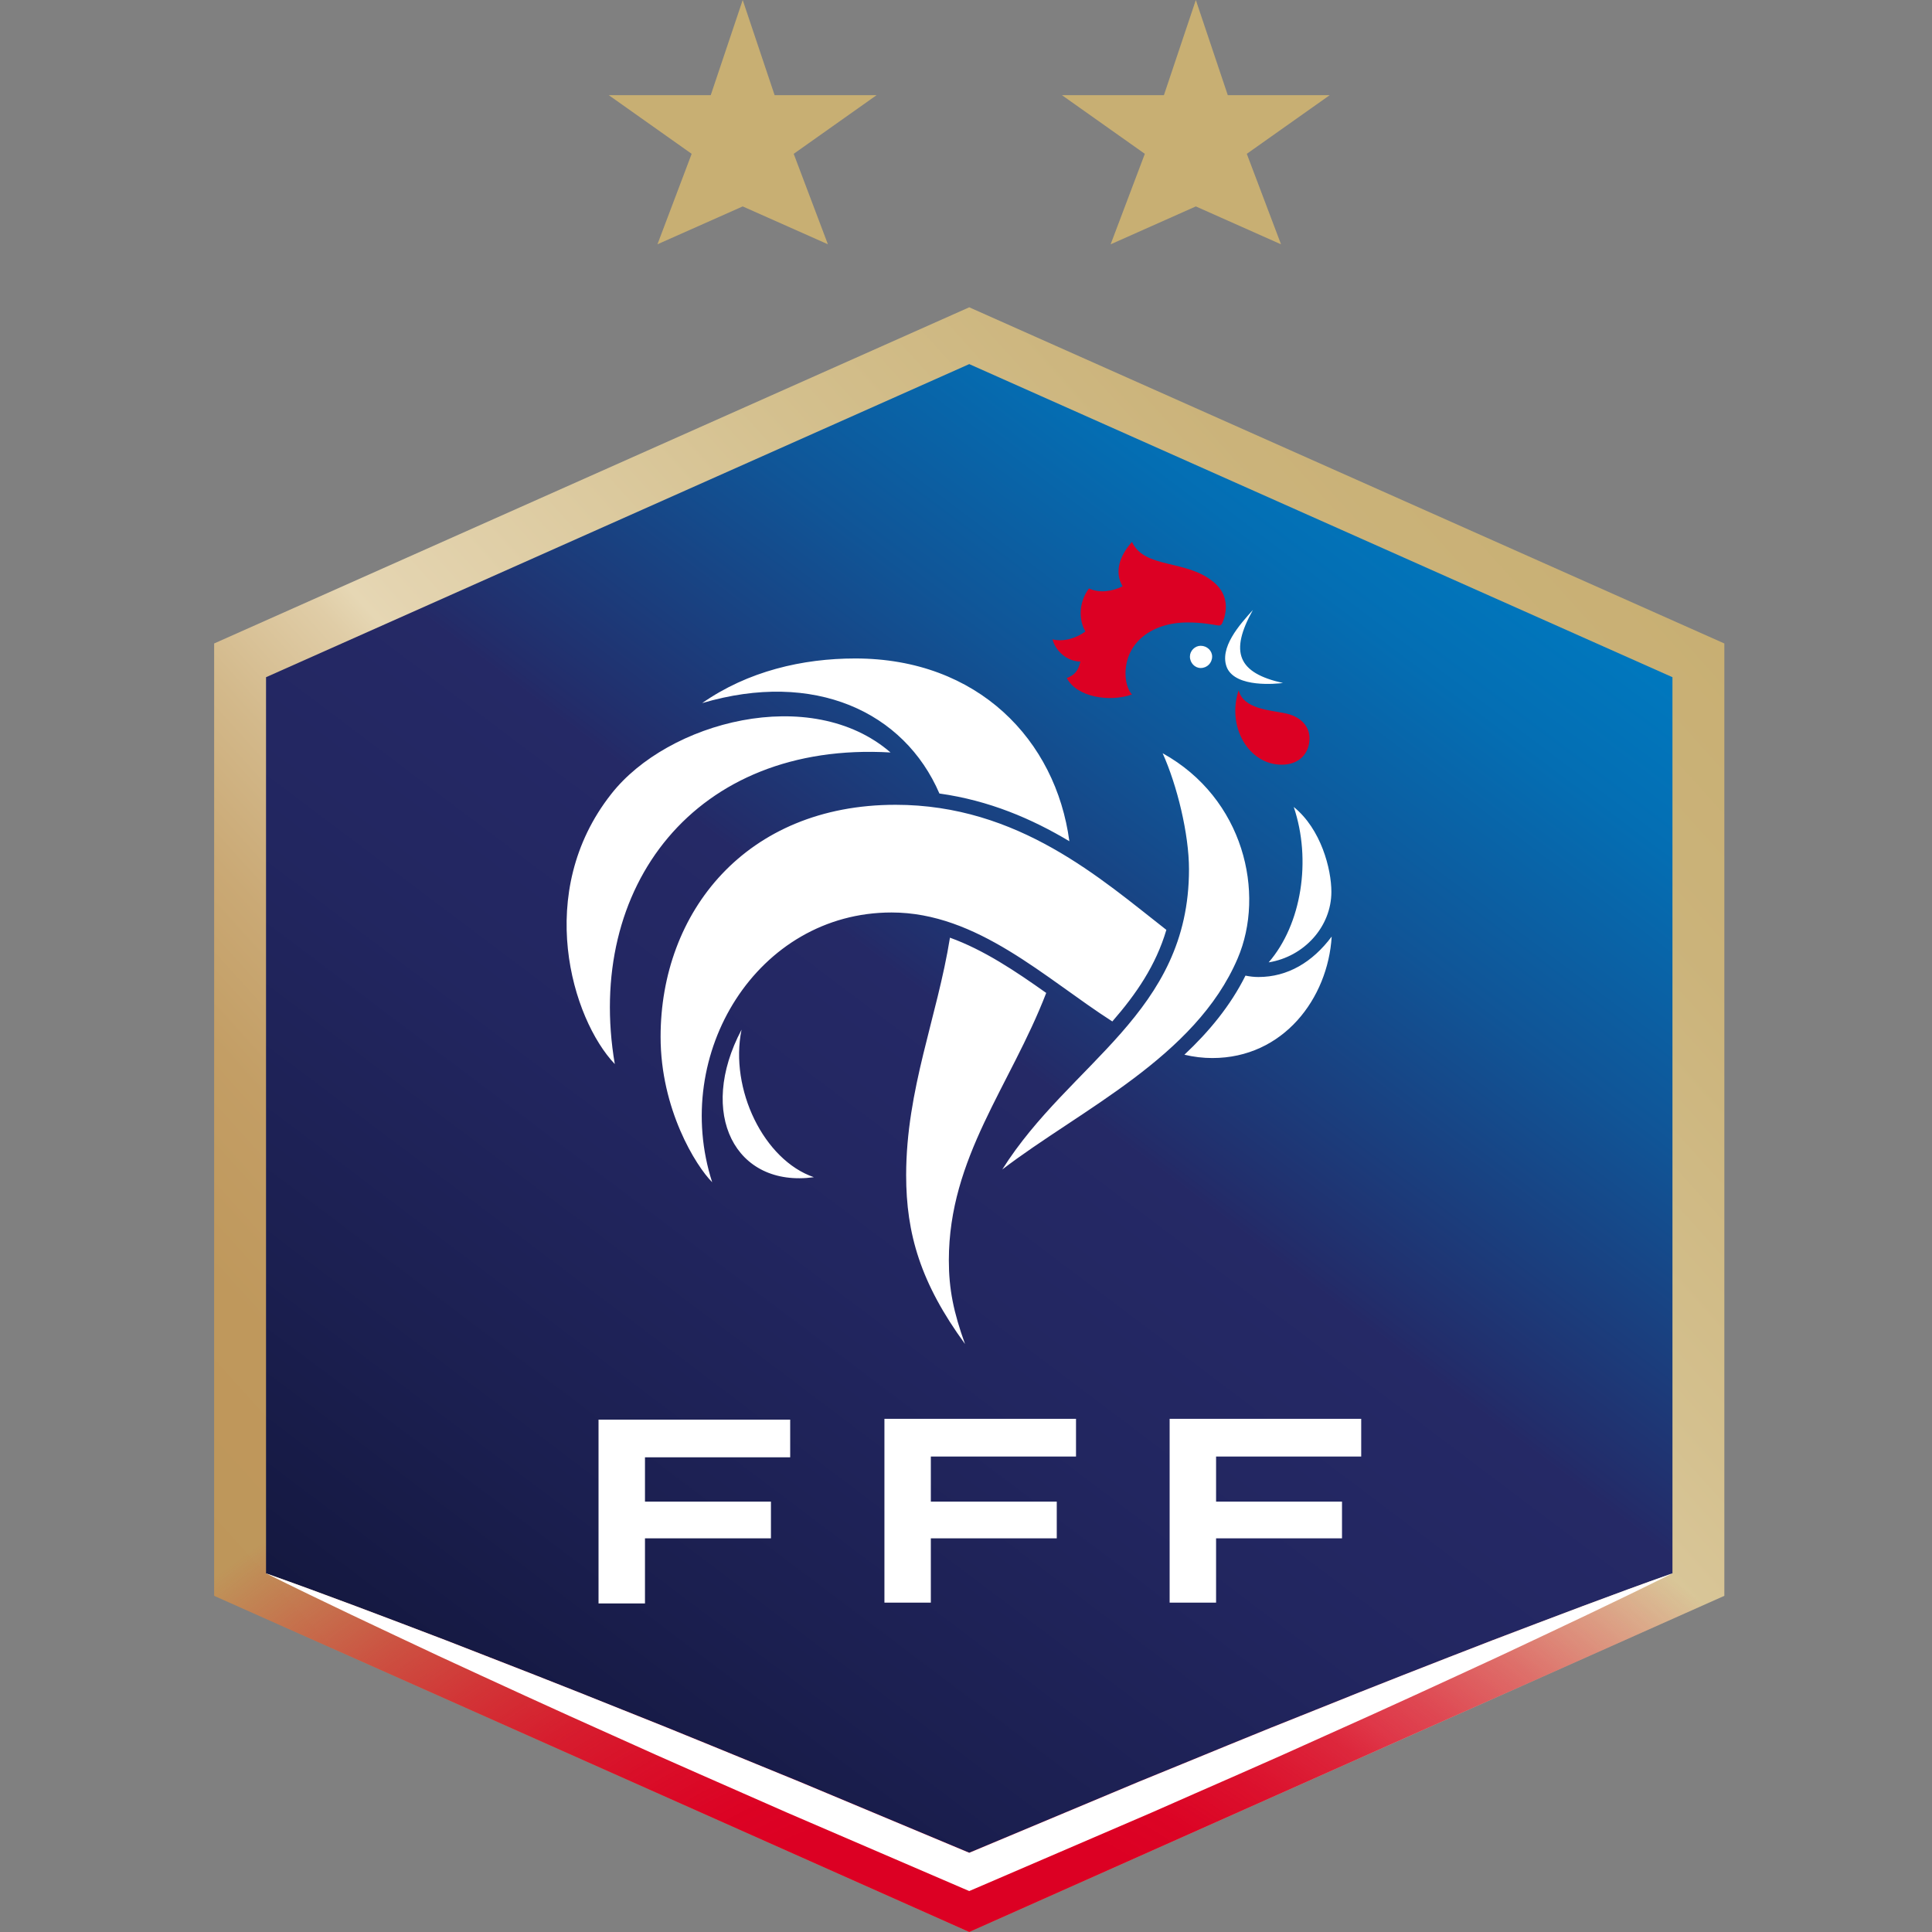 <svg width="50" height="50" viewBox="0 0 50 50" fill="none" xmlns="http://www.w3.org/2000/svg">
<rect x="0" y="0" width="50" height="50" fill="#808080" stroke="none"/>
<path d="M5.542 41.3L25.084 50L44.626 41.3V16.653L25.084 7.953L5.542 16.653V41.298V41.3Z" fill="url(#paint0_linear_1627_1575)"/>
<path d="M5.542 41.3L25.084 50L44.626 41.3V16.653L25.084 7.953L5.542 16.653V41.298V41.3Z" fill="url(#paint1_radial_1627_1575)"/>
<path d="M16.123 44.253C17.656 44.858 19.176 45.494 20.702 46.114L25.084 47.948L29.466 46.113C30.992 45.493 32.512 44.856 34.045 44.252C35.574 43.637 37.108 43.037 38.646 42.441C40.187 41.855 41.728 41.267 43.283 40.717V17.526L25.084 9.423L6.885 17.526V40.718C8.44 41.269 9.98 41.857 11.522 42.444C13.059 43.04 14.595 43.638 16.123 44.255V44.253Z" fill="url(#paint2_linear_1627_1575)"/>
<path d="M38.646 42.443C37.108 43.038 35.572 43.637 34.045 44.253C32.512 44.858 30.992 45.494 29.466 46.114L25.084 47.95L20.702 46.116C19.176 45.495 17.655 44.86 16.123 44.254C14.594 43.638 13.059 43.04 11.522 42.444C9.982 41.857 8.442 41.269 6.885 40.718C8.362 41.454 9.855 42.152 11.348 42.854C12.844 43.546 14.341 44.235 15.846 44.907C17.346 45.589 18.858 46.241 20.366 46.909L24.906 48.864L25.084 48.94L25.262 48.864L29.802 46.91C31.309 46.243 32.822 45.592 34.322 44.909C35.826 44.238 37.324 43.548 38.82 42.856C40.312 42.154 41.805 41.455 43.282 40.719C41.725 41.269 40.185 41.858 38.645 42.444L38.646 42.443Z" fill="white"/>
<path d="M15.49 41.497H16.692V39.812H19.952V38.862H16.692V37.715H20.45V36.74H15.49V41.497Z" fill="white"/>
<path d="M22.889 41.476H24.09V39.812H27.349V38.862H24.09V37.695H27.847V36.719H22.889V41.476Z" fill="white"/>
<path d="M35.228 37.695V36.719H30.27V41.476H31.472V39.812H34.731V38.862H31.472V37.695H35.228Z" fill="white"/>
<path d="M31.407 15.064C30.703 14.471 29.627 14.73 29.295 14.025C28.979 14.377 28.831 14.804 29.053 15.174C28.794 15.303 28.461 15.359 28.182 15.229C27.904 15.6 27.923 16.063 28.09 16.342C27.868 16.509 27.534 16.62 27.238 16.546C27.33 16.88 27.646 17.121 27.96 17.121C27.905 17.362 27.811 17.472 27.608 17.547C27.868 18.047 28.721 18.177 29.295 17.973C29.24 17.918 29.128 17.732 29.128 17.435C29.128 16.635 29.802 16.109 30.734 16.109C31.118 16.109 31.363 16.163 31.5 16.183C31.557 16.192 31.602 16.2 31.64 16.109C31.741 15.866 31.833 15.414 31.407 15.062V15.064ZM33.242 18.456C32.871 18.381 32.167 18.344 32.057 17.863C31.741 18.807 32.316 19.79 33.168 19.79C33.651 19.79 33.89 19.474 33.89 19.105C33.89 18.789 33.649 18.53 33.241 18.457L33.242 18.456Z" fill="#DC0023"/>
<path d="M31.073 17.288C31.24 17.288 31.37 17.158 31.37 16.991C31.37 16.842 31.24 16.713 31.073 16.713C30.925 16.713 30.795 16.842 30.795 16.991C30.795 17.158 30.925 17.288 31.073 17.288ZM23.047 19.474C20.99 17.694 17.283 18.677 15.818 20.55C13.816 23.09 14.799 26.37 15.911 27.538C15.132 22.96 17.987 19.178 23.046 19.474H23.047ZM24.312 20.536C25.604 20.717 26.707 21.192 27.675 21.771C27.325 19.156 25.314 17.041 22.133 17.041C20.771 17.041 19.355 17.369 18.172 18.196C21.077 17.337 23.4 18.421 24.312 20.536ZM33.204 17.676C32.036 17.417 31.814 16.88 32.425 15.786C32.091 16.157 31.535 16.768 31.757 17.288C31.999 17.806 33.035 17.696 33.202 17.676H33.204ZM32.567 25.285C32.456 25.285 32.345 25.272 32.233 25.249C31.844 26.029 31.289 26.699 30.652 27.296C30.89 27.352 31.13 27.382 31.375 27.382C33.212 27.382 34.367 25.84 34.464 24.238C33.966 24.903 33.324 25.285 32.567 25.285ZM32.833 24.906C33.751 24.759 34.456 23.982 34.456 23.08C34.456 22.493 34.19 21.456 33.482 20.884C33.946 22.256 33.686 23.922 32.833 24.906ZM27.076 25.697C26.279 25.132 25.462 24.584 24.585 24.267C24.253 26.334 23.453 28.189 23.451 30.411C23.451 31.932 23.824 33.207 24.975 34.783C24.678 33.963 24.556 33.361 24.556 32.616C24.557 29.952 26.148 28.104 27.076 25.697ZM19.191 26.648C18.041 28.817 19.024 30.745 21.063 30.466C19.766 30.021 18.877 28.186 19.191 26.648ZM30.089 19.494C30.464 20.325 30.771 21.585 30.771 22.498C30.771 26.228 27.691 27.484 25.939 30.266C27.96 28.719 30.937 27.363 32.03 24.805C32.753 23.119 32.194 20.66 30.089 19.494ZM30.184 24.064C28.494 22.745 26.359 20.828 23.176 20.828C19.301 20.828 17.096 23.608 17.096 26.833C17.096 28.706 18.009 30.174 18.431 30.596C17.358 27.266 19.602 23.615 23.074 23.615C25.295 23.615 27.046 25.319 28.787 26.435C29.407 25.723 29.914 24.983 30.186 24.063L30.184 24.064Z" fill="white"/>
<path d="M17.9 3.981L15.755 2.463H18.394L19.221 0L20.047 2.463H22.686L20.541 3.981L21.426 6.322L19.221 5.342L17.015 6.322L17.9 3.981Z" fill="#C8AF73"/>
<path d="M29.628 3.981L27.483 2.463H30.122L30.948 0L31.775 2.463H34.413L32.267 3.981L33.153 6.323L30.948 5.342L28.743 6.323L29.628 3.981Z" fill="#C8AF73"/>
<defs>
<linearGradient id="paint0_linear_1627_1575" x1="8.164" y1="44.212" x2="42.005" y2="13.741" gradientUnits="userSpaceOnUse">
<stop stop-color="#BE965A"/>
<stop offset="0.12" stop-color="#BF985C"/>
<stop offset="0.21" stop-color="#C39E65"/>
<stop offset="0.28" stop-color="#CAA975"/>
<stop offset="0.35" stop-color="#D3B98B"/>
<stop offset="0.42" stop-color="#E0CDA7"/>
<stop offset="0.44" stop-color="#E6D7B4"/>
<stop offset="0.46" stop-color="#E4D4B0"/>
<stop offset="0.69" stop-color="#D4C08E"/>
<stop offset="0.87" stop-color="#CBB37A"/>
<stop offset="1" stop-color="#C8AF73"/>
</linearGradient>
<radialGradient id="paint1_radial_1627_1575" cx="0" cy="0" r="1" gradientUnits="userSpaceOnUse" gradientTransform="translate(24.395 51.267) scale(24.507 16.052)">
<stop offset="0.27" stop-color="#DC0023"/>
<stop offset="0.35" stop-color="#DC0023" stop-opacity="0.98"/>
<stop offset="0.45" stop-color="#DC0023" stop-opacity="0.91"/>
<stop offset="0.56" stop-color="#DC0023" stop-opacity="0.81"/>
<stop offset="0.67" stop-color="#DC0023" stop-opacity="0.66"/>
<stop offset="0.78" stop-color="#DC0023" stop-opacity="0.47"/>
<stop offset="0.89" stop-color="#DC0023" stop-opacity="0.24"/>
<stop offset="1" stop-color="#DC0023" stop-opacity="0"/>
</radialGradient>
<linearGradient id="paint2_linear_1627_1575" x1="37.249" y1="12.979" x2="12.92" y2="45.265" gradientUnits="userSpaceOnUse">
<stop stop-color="#0078BE"/>
<stop offset="0.09" stop-color="#046EB3"/>
<stop offset="0.24" stop-color="#105597"/>
<stop offset="0.44" stop-color="#232C69"/>
<stop offset="0.45" stop-color="#252966"/>
<stop offset="0.62" stop-color="#222660"/>
<stop offset="0.84" stop-color="#1B1F50"/>
<stop offset="1" stop-color="#141840"/>
</linearGradient>
</defs>
</svg>
